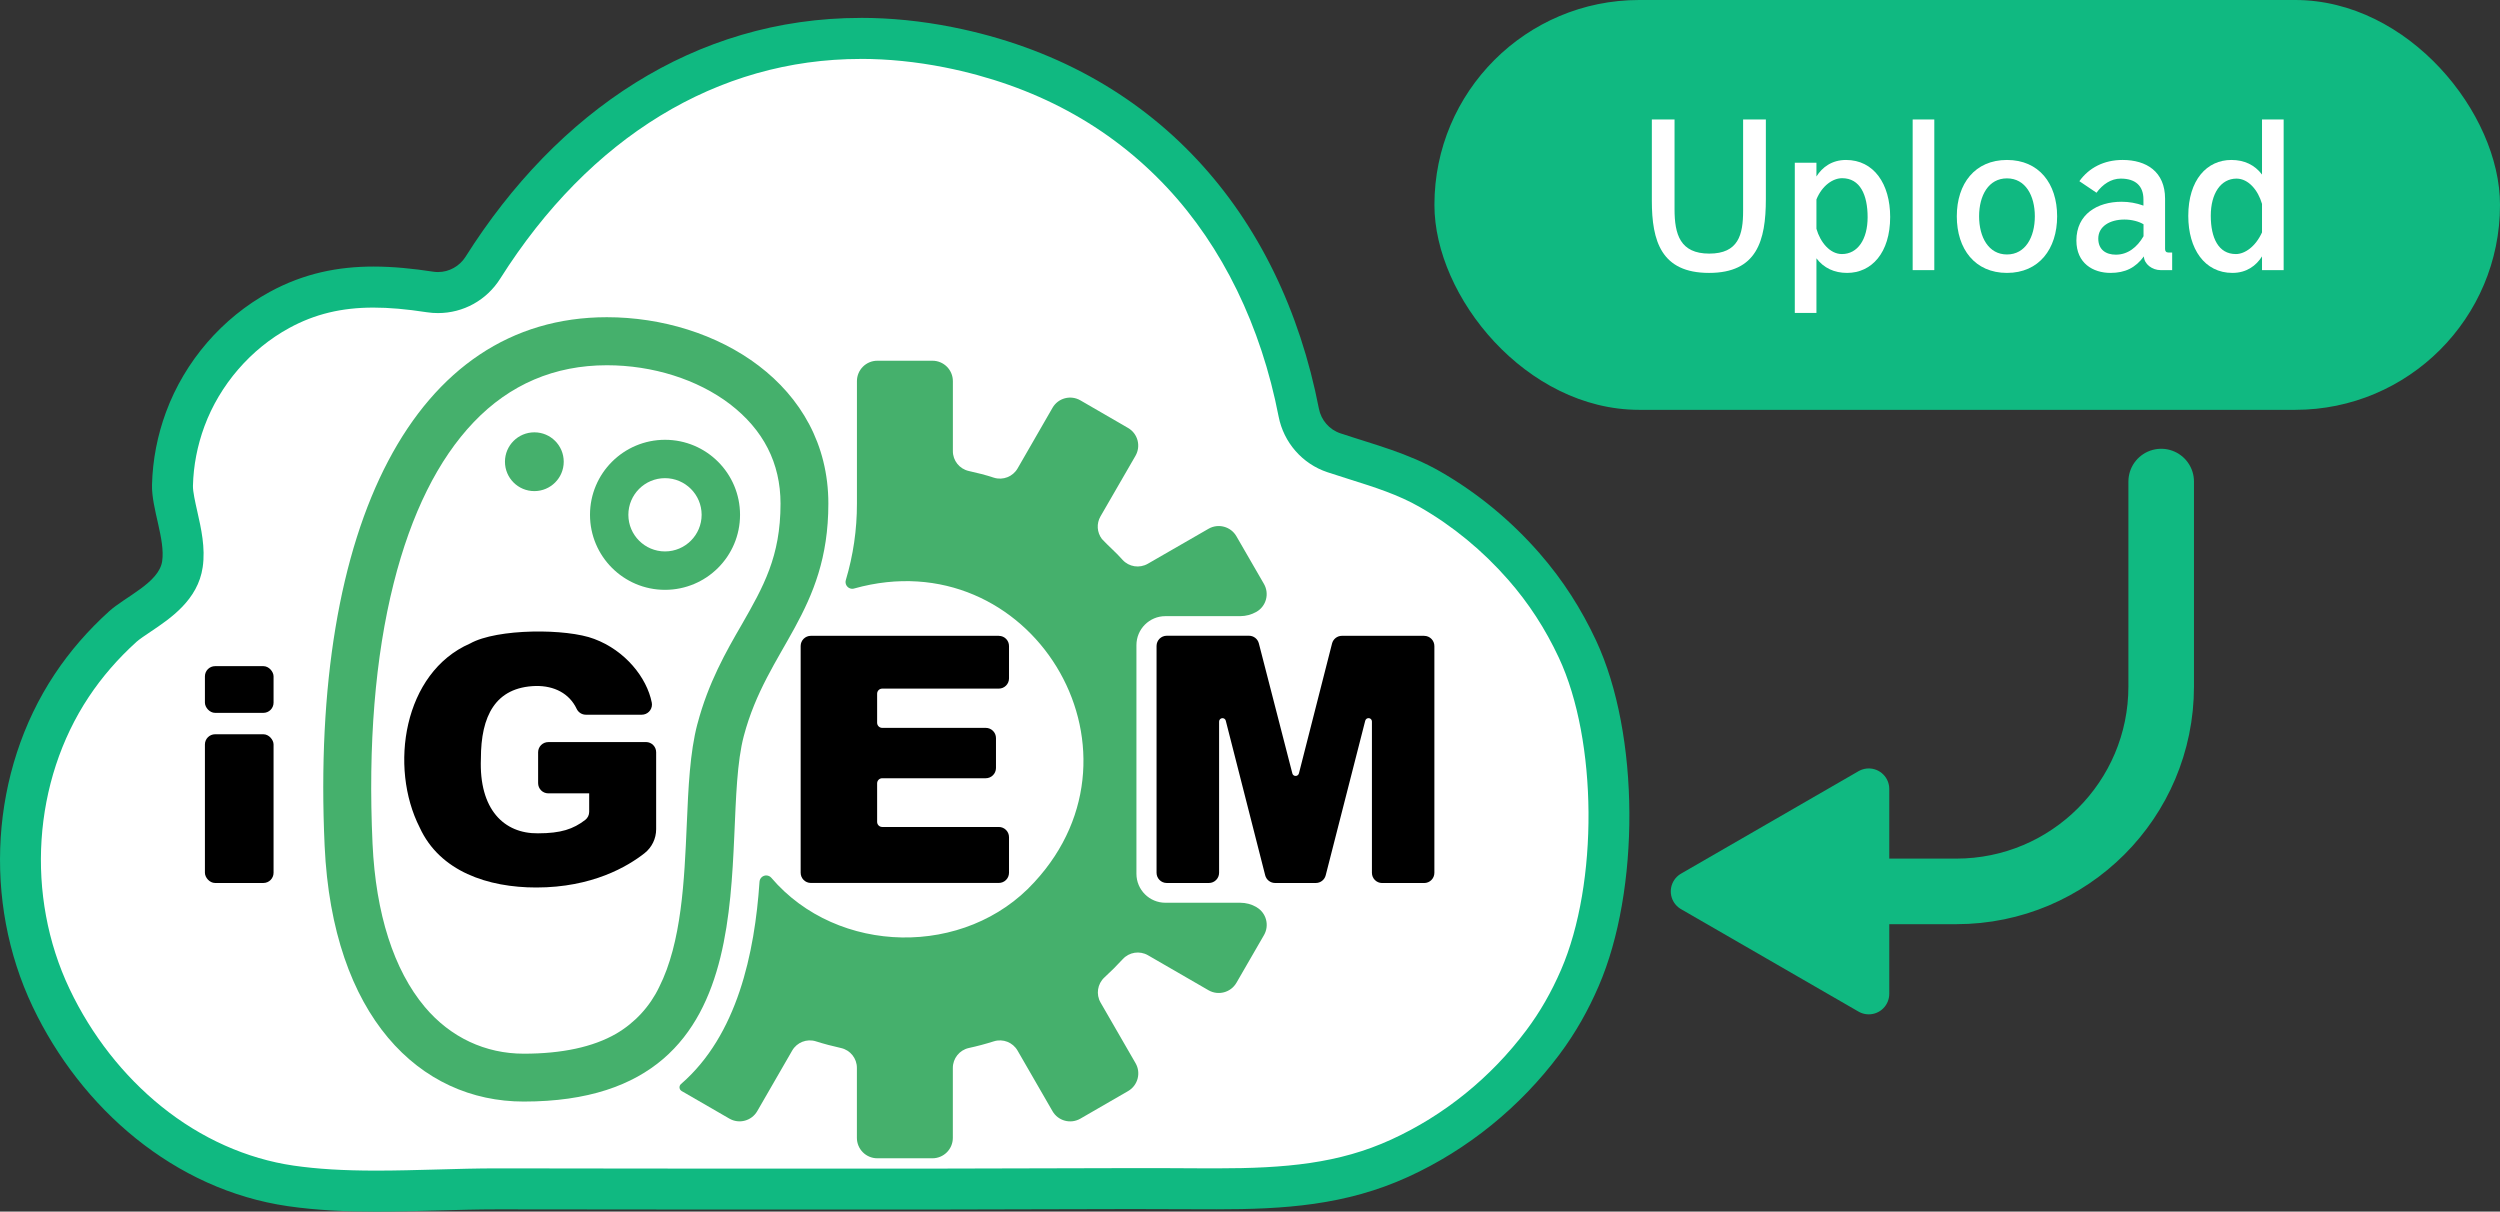 <?xml version="1.0" encoding="UTF-8"?><svg id="Layer_2" xmlns="http://www.w3.org/2000/svg" viewBox="0 0 610 295.63"><rect x="0" y="0" width="610" height="295.63" fill="#333333" stroke="none"/><defs><style>.cls-1{fill:#45b06c;}.cls-2{stroke-width:10px;}.cls-2,.cls-3{stroke:#10b981;stroke-linecap:round;stroke-linejoin:round;}.cls-2,.cls-4{fill:#10b981;}.cls-5{fill:#fff;}.cls-3{fill:none;stroke-width:16px;}</style></defs><g id="Layer_1-2"><g id="arrow"><path class="cls-3" d="M527.33,117.5v50c0,27.61-22.39,50-50,50h-50"/><polygon class="cls-2" points="412.67 217.5 455.98 242.5 455.98 192.5 412.67 217.5"/></g><g id="upload"><rect class="cls-4" x="350" y="0" width="260" height="100" rx="49.97" ry="49.97"/><path class="cls-5" d="M425.33,29.15h5.54v19.4c0,10.25-2.2,18.04-13.86,18.04s-13.96-7.74-13.96-17.62v-19.82h5.54v21.91c0,6.12,1.36,10.82,8.47,10.82s8.26-4.6,8.26-10.41v-22.33Z"/><path class="cls-5" d="M437.93,76.37v-36.66h5.28v3.35c1.41-2.25,3.76-4.03,7.22-4.03,6.8,0,10.77,5.86,10.77,13.91,0,8.78-4.55,13.65-10.51,13.65-3.14,0-5.7-1.2-7.48-3.56v13.33h-5.28ZM443.21,55.82c.94,3.29,3.29,6.17,6.22,6.17,3.82,0,6.27-3.56,6.27-8.99s-1.83-9.52-6.22-9.52c-2.2,0-4.86,1.73-6.27,5.18v7.16Z"/><path class="cls-5" d="M466.69,65.91V29.15h5.28v36.76h-5.28Z"/><path class="cls-5" d="M477.46,52.78c0-8,4.44-13.75,12.24-13.75s12.24,5.75,12.24,13.75-4.45,13.81-12.24,13.81-12.24-5.8-12.24-13.81ZM496.5,52.78c0-5.07-2.3-9.26-6.8-9.26s-6.8,4.18-6.8,9.26,2.3,9.31,6.8,9.31,6.8-4.24,6.8-9.31Z"/><path class="cls-5" d="M527.19,65.91c-2.04,0-4.03-1.46-4.08-3.35-2.04,2.77-4.55,4.03-8.16,4.03-4.24,0-8.31-2.35-8.31-7.9,0-6.43,5.12-9.46,11.03-9.46,1.83,0,3.56.31,5.33.94v-1.52c0-3.29-1.93-5.07-5.54-5.07-2.35,0-4.44,1.41-5.91,3.45l-4.18-2.82c2.35-3.29,6.01-5.18,10.56-5.18,5.75,0,10.35,2.82,10.35,9.46v12.29c0,.52.26.84.84.84h.89v4.29h-2.82ZM523.01,54.72c-1.1-.68-2.88-1.15-4.65-1.15-3.56,0-6.38,1.67-6.38,4.65,0,2.72,1.88,3.92,4.29,3.92,2.88,0,5.18-1.78,6.75-4.5v-2.93Z"/><path class="cls-5" d="M551.93,65.91v-3.35c-1.41,2.25-3.76,4.03-7.22,4.03-6.8,0-10.77-5.86-10.77-13.91,0-8.78,4.55-13.65,10.51-13.65,3.14,0,5.7,1.2,7.48,3.56v-13.44h5.28v36.76h-5.28ZM551.93,49.75c-.94-3.29-3.29-6.17-6.22-6.17-3.82,0-6.28,3.61-6.28,9.05s1.88,9.36,6.12,9.36c2.2,0,4.81-1.83,6.38-5.28v-6.96Z"/></g><g id="cloud"><path class="cls-5" d="M91.82,290.63c-8.28,0-14.92-.4-20.89-1.27-24.64-3.59-46.5-20.74-58.46-45.89-11.55-24.28-9.58-54.18,5.02-76.18,3.44-5.19,7.64-10.03,12.46-14.39.96-.86,2.42-1.84,3.96-2.88,4.34-2.91,9.74-6.53,10.59-12.35.56-3.8-.36-7.86-1.25-11.77-.6-2.67-1.23-5.44-1.18-7.46.14-5.5,1.18-10.93,3.11-16.14,4.16-11.23,12.54-20.95,23-26.66,6.99-3.81,14.27-5.58,22.93-5.58,4.07,0,8.46.38,13.8,1.2.64.1,1.29.15,1.94.15,4.46,0,8.55-2.27,10.95-6.07,22.78-36.07,55.51-55.94,92.17-55.94,7.01,0,14.24.73,21.47,2.17,45.01,8.96,76.15,41.45,85.42,89.13.89,4.59,4.18,8.35,8.58,9.81,1.78.59,3.55,1.15,5.32,1.71,6.39,2.01,12.42,3.91,18.18,7.23,8.51,4.9,16.19,11.21,22.81,18.77,5.3,6.04,9.58,12.64,13.1,20.17,9.95,21.28,10.22,58.05.59,80.29-2.52,5.82-5.47,10.96-9.02,15.69-9.15,12.23-21.23,22-34.92,28.26-13.61,6.22-27.2,7.47-44.71,7.47-1.25,0-2.51,0-3.78-.01-5.62-.04-11.24-.05-16.85-.05-8.21,0-16.43.03-24.64.06-8.2.03-16.4.06-24.61.06h-53.97c-9.53,0-19.07-.01-28.6-.03-7.6-.01-15.2-.02-22.81-.03h-.13c-4.9,0-9.93.14-14.79.27-4.87.13-9.91.27-14.82.27Z"/><path class="cls-4" d="M210,14.37c6.69,0,13.58.7,20.5,2.07,21.88,4.36,40.13,14.22,54.25,29.31,13.52,14.45,22.94,33.77,27.23,55.87,1.24,6.36,5.8,11.57,11.91,13.6,1.83.61,3.64,1.18,5.39,1.73,6.12,1.93,11.9,3.75,17.2,6.8,8.04,4.62,15.28,10.59,21.54,17.73,4.98,5.69,9.02,11.9,12.34,19,9.44,20.18,9.68,55.06.53,76.18-2.37,5.46-5.12,10.26-8.44,14.69-8.65,11.56-20.06,20.8-33,26.71-12.78,5.85-25.79,7.02-42.63,7.02-1.24,0-2.49,0-3.74-.01-5.2-.04-10.73-.05-16.9-.05-8.23,0-16.58.03-24.66.06-8.06.03-16.39.06-24.58.06h-53.97c-9.5,0-19-.01-28.5-.03-7.63-.01-15.27-.02-22.91-.03h-.13c-4.97,0-10.03.14-14.93.28-4.84.13-9.84.27-14.68.27-8.03,0-14.44-.39-20.17-1.22-11.45-1.67-22.6-6.65-32.24-14.42-9.32-7.51-17.08-17.42-22.43-28.67-10.81-22.73-8.98-50.7,4.68-71.27,3.21-4.84,7.13-9.36,11.65-13.45.69-.62,2.06-1.54,3.39-2.43,4.89-3.28,11.59-7.76,12.76-15.79.69-4.72-.38-9.44-1.32-13.6-.51-2.26-1.09-4.83-1.06-6.23.12-4.95,1.07-9.84,2.8-14.53,3.74-10.12,11.29-18.87,20.71-24,6.22-3.39,12.75-4.97,20.54-4.97,3.81,0,7.96.36,13.05,1.14.89.14,1.79.2,2.69.2,6.18,0,11.86-3.14,15.18-8.4,21.83-34.57,53.06-53.61,87.94-53.61M210,4.37c-40.49,0-74.04,22.85-96.4,58.27-1.47,2.33-4.02,3.74-6.72,3.74-.39,0-.79-.03-1.18-.09-4.96-.76-9.79-1.25-14.56-1.25-8.57,0-16.92,1.61-25.33,6.19-11.62,6.34-20.71,16.9-25.3,29.31-2.1,5.68-3.27,11.7-3.42,17.75-.14,5.75,3.26,13.3,2.48,18.64-.76,5.24-8.98,8.64-12.96,12.24-5.03,4.55-9.53,9.68-13.28,15.34-15.74,23.71-17.55,55.5-5.37,81.1,11.83,24.88,34.57,44.66,62.26,48.69,7.07,1.03,14.32,1.33,21.61,1.33,9.91,0,19.9-.55,29.61-.55.04,0,.09,0,.13,0,17.14,0,34.27.05,51.41.05h53.97c16.41,0,32.82-.12,49.24-.12,5.61,0,11.22.01,16.83.05,1.28,0,2.55.01,3.81.01,16.33,0,31.49-.93,46.79-7.93,14.53-6.64,27.28-17.03,36.85-29.81,4.04-5.39,7.12-10.96,9.6-16.7,10.1-23.3,10.11-61.39-.65-84.39-3.51-7.5-7.98-14.62-13.87-21.35-6.88-7.86-15.02-14.6-24.08-19.81-7.9-4.54-16.09-6.58-24.41-9.35-2.71-.9-4.71-3.22-5.25-6.02-9.29-47.78-40.25-83.3-89.35-93.08-7.69-1.53-15.18-2.27-22.45-2.27h0Z"/></g><g id="igem"><path class="cls-1" d="M202.12,122.88c0-29.06-27.28-45.48-54.04-45.48-46.87,0-72.46,50.55-68.87,128.99,1.91,41.64,23.16,62.39,48.59,62.39,62.99,0,47.06-64.14,53.69-89.2,5.68-21.47,20.63-30.16,20.63-56.71ZM170.17,176.63c-1.84,6.96-2.21,15.53-2.6,24.6-.58,13.47-1.24,28.76-6.74,39.63-2.28,4.76-5.95,8.72-10.51,11.38-5.6,3.22-13.17,4.86-22.52,4.86s-17.88-3.95-24.15-11.41c-7.56-9-11.96-22.74-12.75-39.82-1.11-24.19.63-45.58,5.16-63.57,4.28-16.99,10.85-30.22,19.53-39.3,8.79-9.21,19.73-13.88,32.49-13.88,11.16,0,22.07,3.44,29.97,9.44,8.21,6.28,12.4,14.42,12.4,24.34,0,12.91-4.17,20.23-9.46,29.49-3.85,6.63-8.17,14.22-10.81,24.23v.03Z"/><path class="cls-1" d="M162.27,107.31c-10.11,0-18.31,8.19-18.31,18.3,0,10.11,8.19,18.31,18.3,18.31,10.11,0,18.31-8.19,18.31-18.3h0c0-10.12-8.19-18.31-18.3-18.31ZM162.27,134.55c-4.94,0-8.94-4-8.95-8.93,0-4.94,4-8.94,8.93-8.95,4.94,0,8.94,4,8.95,8.93h0c0,4.94-4,8.94-8.93,8.95Z"/><path class="cls-1" d="M130.38,105.49c-3.96,0-7.17,3.21-7.17,7.17,0,3.96,3.21,7.17,7.17,7.17,3.96,0,7.17-3.21,7.17-7.17h0c0-3.96-3.2-7.17-7.15-7.17,0,0-.01,0-.02,0Z"/><path class="cls-1" d="M306.58,221.33c-1.21-.7-2.58-1.06-3.97-1.06h-18.25c-3.9,0-7.07-3.16-7.07-7.07,0,0,0-.02,0-.03v-55.76c0-3.9,3.16-7.07,7.07-7.07h18.25c1.39,0,2.76-.37,3.97-1.06,2.38-1.37,3.19-4.41,1.83-6.79l-6.73-11.65c-1.38-2.38-4.42-3.19-6.8-1.82l-14.82,8.54c-2.02,1.16-4.58.77-6.15-.95-1.58-1.81-3.42-3.34-5.05-5.1-1.21-1.6-1.35-3.76-.35-5.5l8.55-14.8c1.37-2.38.56-5.42-1.82-6.79l-11.62-6.73c-2.38-1.38-5.42-.58-6.8,1.8l-8.53,14.81c-1.16,2.01-3.56,2.95-5.77,2.26-2.01-.67-4.07-1.18-6.15-1.64-2.27-.51-3.88-2.53-3.87-4.85v-17.07c0-2.75-2.23-4.98-4.98-4.98h-13.45c-2.75,0-4.98,2.23-4.98,4.98h0v29.9c.01,6.31-.9,12.59-2.71,18.64-.26.87.23,1.79,1.09,2.05.31.1.65.1.96,0,42.88-12,74.09,39.02,43.96,71.65h0c-16.81,18.46-48.03,17.9-64.2-1.07-.6-.68-1.64-.75-2.32-.15-.32.29-.52.69-.55,1.12-1.18,17.39-5.4,37.45-19.15,49.36-.44.38-.5,1.04-.12,1.49.07.09.16.16.26.22l11.65,6.73c2.38,1.38,5.42.56,6.8-1.81,0,0,0,0,0,0l8.53-14.79c1.16-2.01,3.56-2.95,5.77-2.26,2.01.64,4.07,1.18,6.15,1.64,2.27.51,3.88,2.53,3.87,4.85v17.07c0,2.75,2.23,4.98,4.98,4.98h13.45c2.75,0,4.98-2.23,4.98-4.98h0v-17.07c0-2.32,1.61-4.34,3.87-4.85,2.08-.45,4.13-1,6.15-1.64,2.22-.69,4.61.25,5.77,2.26l8.53,14.79c1.37,2.38,4.42,3.2,6.8,1.82,0,0,0,0,0,0l11.65-6.73c2.37-1.38,3.19-4.42,1.82-6.79l-8.54-14.8c-1.16-2.01-.77-4.56.94-6.14,1.55-1.42,3.04-2.9,4.47-4.46,1.58-1.72,4.13-2.11,6.15-.95l14.79,8.55c2.38,1.36,5.42.55,6.8-1.83l6.73-11.65c1.36-2.38.55-5.42-1.83-6.79Z"/><rect x="50" y="179.16" width="16.75" height="36.29" rx="2.49" ry="2.49"/><path d="M157.61,181.07h-23.82c-1.37,0-2.48,1.1-2.49,2.47,0,0,0,0,0,.01v7.54c0,1.37,1.1,2.48,2.47,2.49,0,0,0,0,.01,0h9.98v4.51c0,.77-.35,1.49-.96,1.97-2.93,2.24-5.91,3.27-11.54,3.27-8.23.1-14.42-5.78-13.92-18.24,0-10.37,3.51-17.43,13.38-17.71,4.54-.08,8.22,1.85,9.98,5.57.41.88,1.29,1.44,2.25,1.44h13.64c1.37,0,2.49-1.11,2.49-2.49,0-.16-.02-.32-.05-.48-1.21-6.11-6.5-12.71-14.04-15.52-6.69-2.58-23.69-2.58-30.28,1.11-16.32,7.11-19.8,30.18-12.31,44.89,4.92,10.77,16.72,14.65,28.46,14.65,13.65,0,22.31-5.14,26.42-8.38,1.78-1.41,2.82-3.56,2.82-5.84v-18.78c0-1.37-1.1-2.48-2.47-2.49,0,0-.02,0-.03,0Z"/><path d="M243.72,155.14h-45.87c-1.37,0-2.48,1.1-2.49,2.47,0,0,0,0,0,.01v55.33c0,1.37,1.1,2.48,2.47,2.49,0,0,0,0,.01,0h45.87c1.37,0,2.48-1.1,2.49-2.47,0,0,0,0,0-.01v-8.69c0-1.37-1.11-2.49-2.49-2.49h-28.45c-.69,0-1.24-.56-1.24-1.24h0v-9.41c0-.69.56-1.24,1.24-1.24h25.27c1.37,0,2.48-1.12,2.49-2.49v-7.31c0-1.37-1.11-2.49-2.49-2.49h-25.27c-.69,0-1.24-.56-1.24-1.24v-7.1c0-.69.56-1.24,1.24-1.24h28.45c1.37,0,2.49-1.11,2.49-2.49h0v-7.87c.02-1.37-1.08-2.5-2.45-2.51-.01,0-.03,0-.04,0Z"/><rect x="50" y="162.54" width="16.75" height="11.4" rx="2.49" ry="2.49"/><path d="M347.49,155.14h-20.06c-1.14,0-2.13.77-2.41,1.87l-8.08,31.69c-.11.45-.56.72-1,.61-.3-.07-.54-.31-.61-.61l-8.17-31.71c-.28-1.1-1.27-1.87-2.41-1.87h-20.06c-1.37,0-2.49,1.11-2.49,2.49h0v55.35c0,1.37,1.11,2.49,2.49,2.49h10.29c1.37,0,2.48-1.12,2.48-2.49v-36.9c0-.46.37-.83.83-.83.38,0,.71.26.8.62l9.62,37.73c.28,1.1,1.28,1.87,2.41,1.87h9.94c1.14,0,2.13-.77,2.41-1.87l9.65-37.74c.12-.44.57-.71,1.01-.59.36.09.62.42.62.8v36.92c0,1.37,1.1,2.48,2.47,2.49,0,0,0,0,.01,0h10.27c1.37,0,2.49-1.11,2.49-2.49h0v-55.31c.01-1.37-1.09-2.5-2.46-2.51-.02,0-.04,0-.05,0Z"/></g></g></svg>